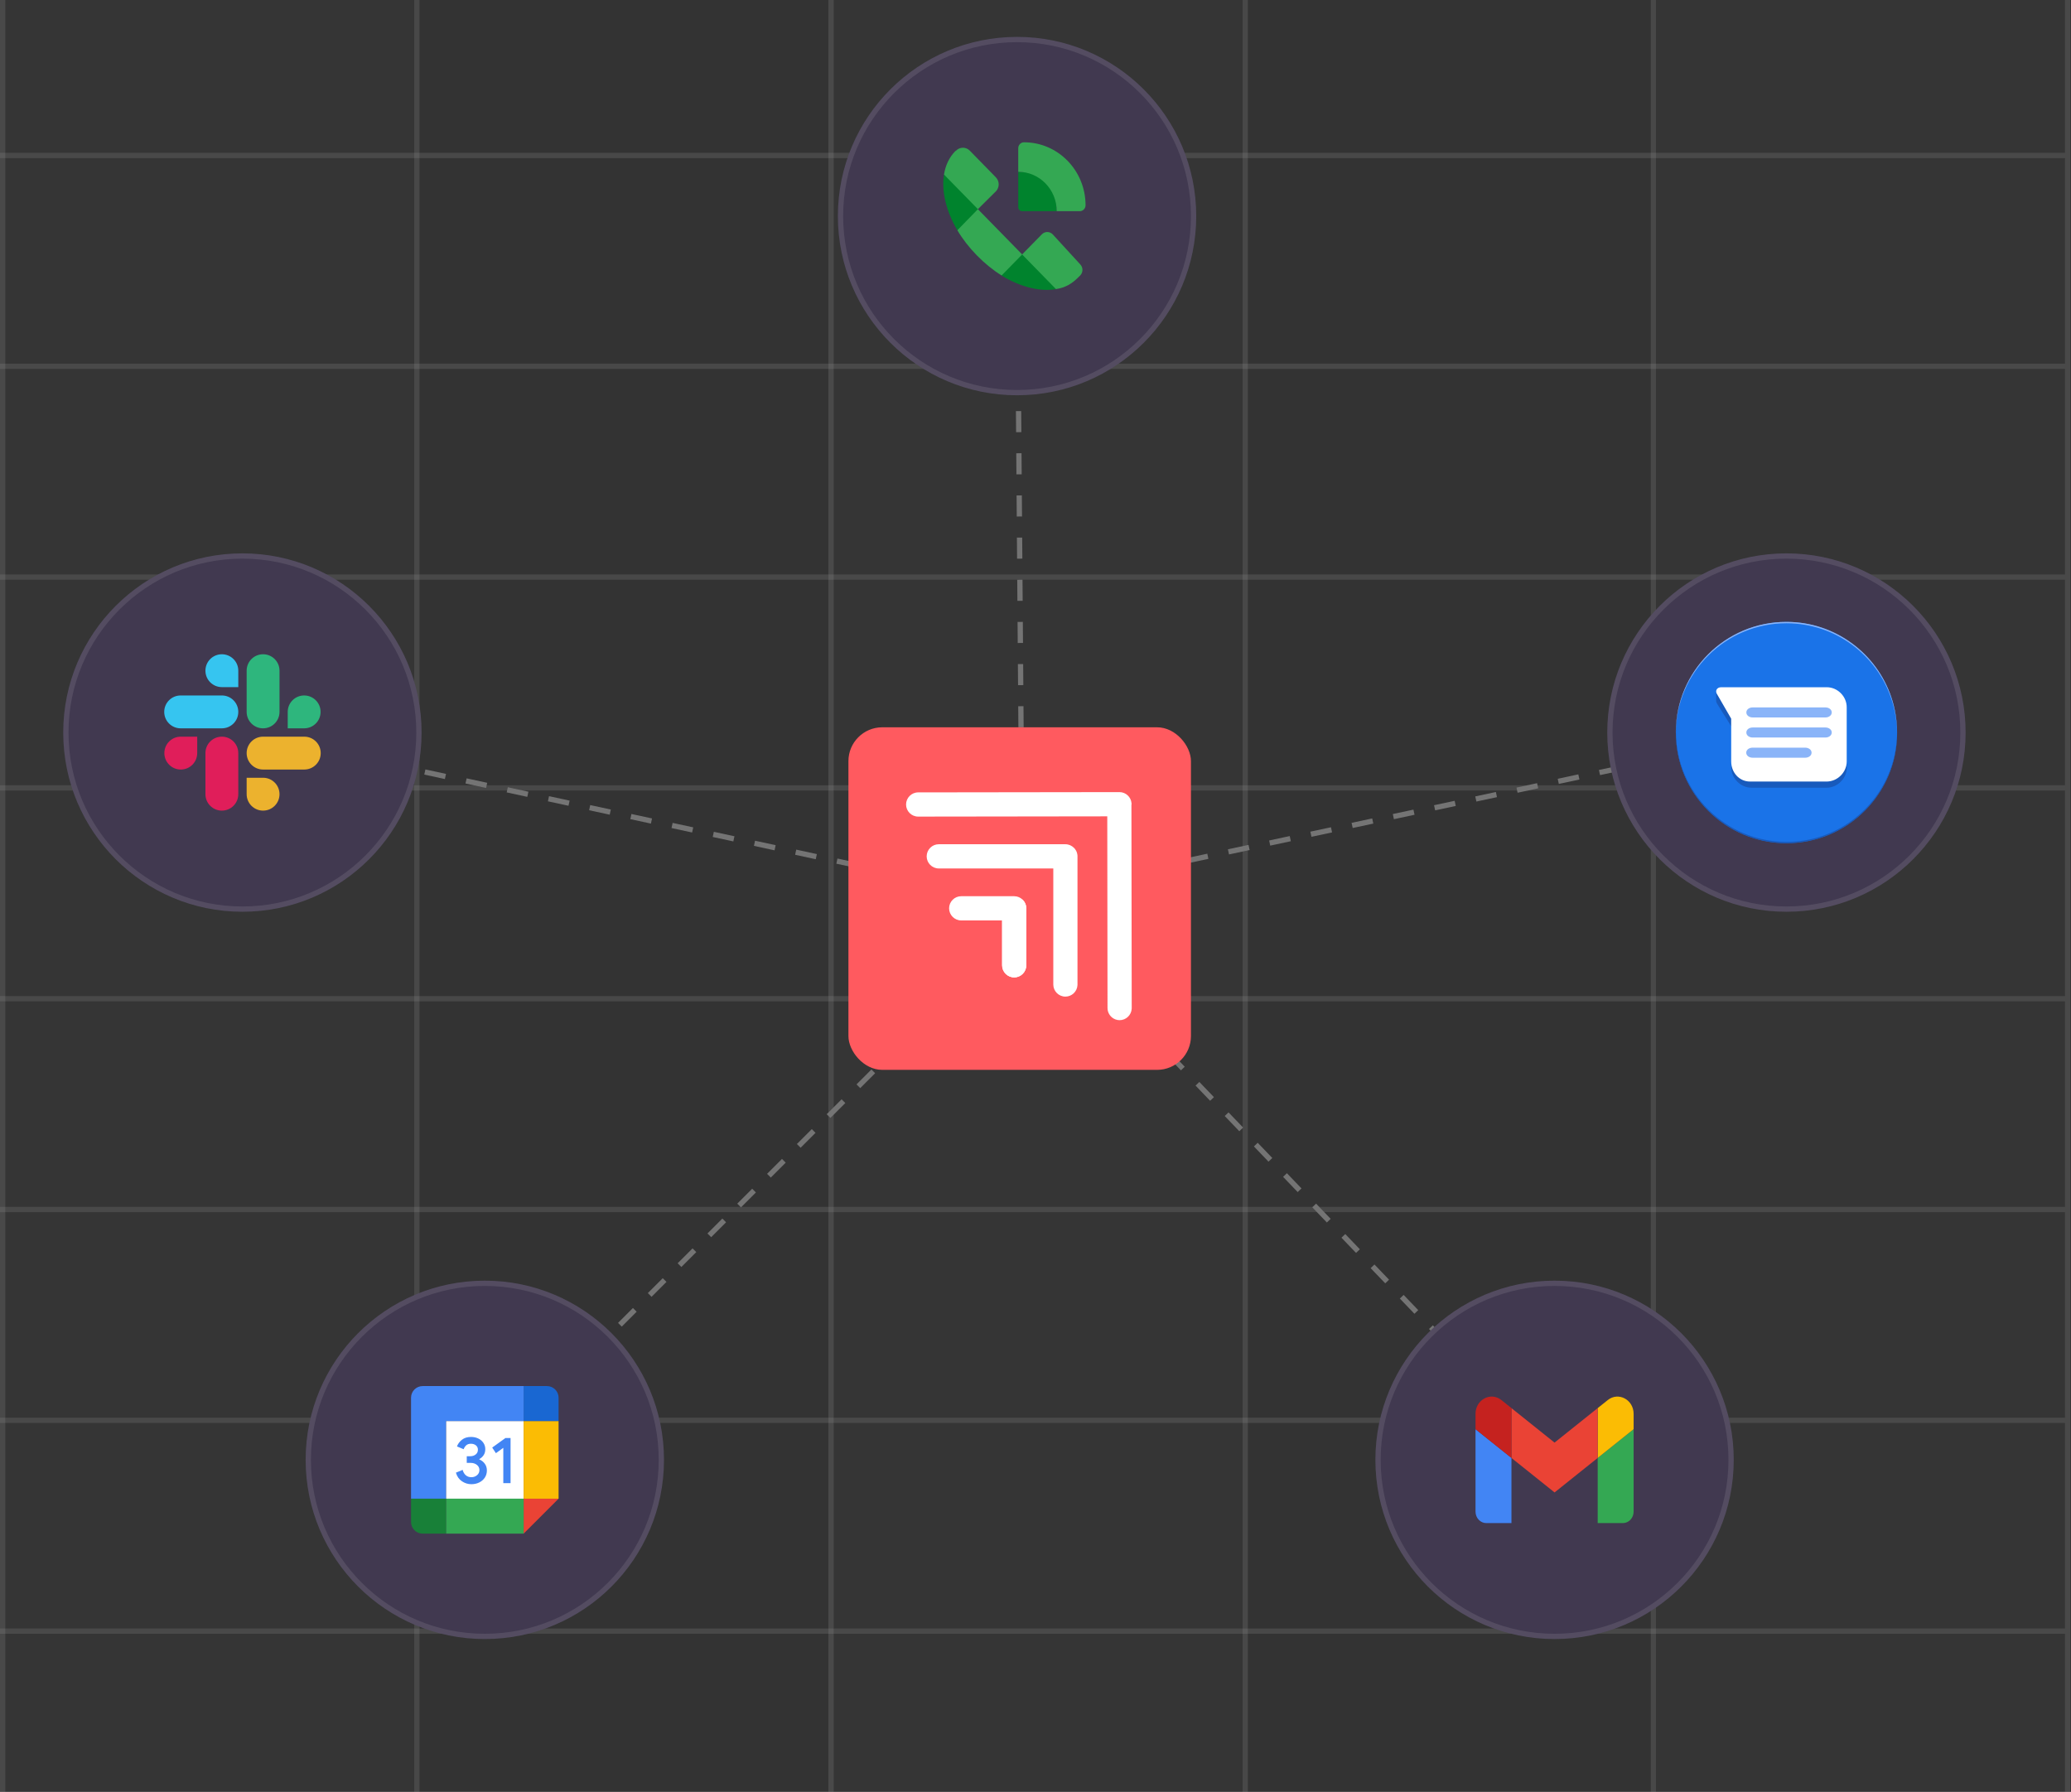 <svg width="393" height="340" viewBox="0 0 393 340" fill="none" xmlns="http://www.w3.org/2000/svg">
<rect x="0" y="0" width="393" height="340" fill="#333333" stroke="none"/>
<g opacity="0.5">
<line opacity="0.2" x1="79.102" x2="79.102" y2="340" stroke="white"/>
<line opacity="0.2" x1="236.301" x2="236.301" y2="340" stroke="white"/>
<line opacity="0.2" x1="392.359" x2="392.359" y2="340" stroke="white"/>
<line opacity="0.2" y1="29.5" x2="391.861" y2="29.5" stroke="white"/>
<line opacity="0.2" y1="69.5" x2="391.861" y2="69.5" stroke="white"/>
<line opacity="0.2" y1="109.5" x2="391.861" y2="109.5" stroke="white"/>
<line opacity="0.2" y1="149.5" x2="391.861" y2="149.5" stroke="white"/>
<line opacity="0.2" y1="189.5" x2="391.861" y2="189.5" stroke="white"/>
<line opacity="0.2" y1="229.5" x2="391.861" y2="229.5" stroke="white"/>
<line opacity="0.2" y1="269.5" x2="391.861" y2="269.5" stroke="white"/>
<line opacity="0.2" y1="309.5" x2="391.861" y2="309.5" stroke="white"/>
<line opacity="0.2" x1="0.5" x2="0.5" y2="340" stroke="white"/>
<line opacity="0.2" x1="157.699" x2="157.699" y2="340" stroke="white"/>
<line opacity="0.2" x1="313.758" x2="313.758" y2="340" stroke="white"/>
<rect opacity="0.02" width="78.6" height="340" fill="white"/>
<rect opacity="0.02" x="157.199" width="78.6" height="340" fill="white"/>
<rect opacity="0.02" x="314.398" width="78.6" height="340" fill="white"/>
</g>
<path d="M194 171L295.359 276.654" stroke="#747474" stroke-dasharray="4 4"/>
<path d="M194 170L339 139" stroke="#747474" stroke-dasharray="4 4"/>
<path d="M194 170L193 41" stroke="#747474" stroke-dasharray="4 4"/>
<path d="M194 171L46 139" stroke="#747474" stroke-dasharray="4 4"/>
<path d="M194 175L92 277" stroke="#747474" stroke-dasharray="4 4"/>
<rect x="161" y="138" width="65" height="65" rx="6.427" fill="#FF5A5F"/>
<path d="M192.455 170.053H182.4C181.136 170.053 180.105 171.086 180.105 172.351C180.105 173.614 181.137 174.649 182.4 174.649H190.162V183.168C190.162 184.431 191.196 185.465 192.456 185.465C193.717 185.465 194.751 184.431 194.751 183.168V172.351C194.75 171.086 193.717 170.053 192.455 170.053Z" fill="white"/>
<path d="M204.468 162.478V186.797C204.468 186.837 204.467 186.875 204.466 186.915C204.409 188.128 203.398 189.103 202.173 189.103C200.909 189.103 199.877 188.069 199.877 186.807V164.787H178.141C176.88 164.787 175.848 163.751 175.848 162.488C175.848 161.224 176.88 160.191 178.141 160.191H202.173C202.812 160.191 203.391 160.459 203.808 160.885L203.809 160.884C203.834 160.91 203.859 160.936 203.884 160.962C203.931 161.016 203.977 161.072 204.021 161.13C204.083 161.215 204.139 161.303 204.19 161.395C204.207 161.426 204.223 161.458 204.238 161.489C204.257 161.526 204.274 161.565 204.291 161.603C204.318 161.669 204.343 161.738 204.365 161.806C204.366 161.807 204.366 161.809 204.366 161.81C204.399 161.916 204.424 162.024 204.442 162.136V162.14C204.453 162.213 204.461 162.288 204.466 162.363C204.467 162.401 204.468 162.44 204.468 162.478Z" fill="white"/>
<path d="M214.758 191.269C214.758 191.309 214.757 191.347 214.755 191.387C214.693 192.597 213.686 193.567 212.462 193.567C211.438 193.567 210.562 192.884 210.27 191.95C210.249 191.88 210.23 191.81 210.217 191.739C210.208 191.702 210.202 191.665 210.195 191.627C210.178 191.514 210.169 191.397 210.169 191.279L210.12 155.087V154.898L174.232 154.946C172.97 154.946 171.938 153.914 171.938 152.649C171.938 151.387 172.97 150.351 174.232 150.351L212.411 150.3H212.437C213.644 150.3 214.641 151.247 214.724 152.436C214.726 152.454 214.727 152.472 214.727 152.491C214.728 152.527 214.732 152.562 214.732 152.598C214.732 152.643 214.706 152.68 214.704 152.725L214.758 191.269Z" fill="white"/>
<path d="M214.755 191.387C214.698 192.6 213.689 193.576 212.462 193.576C211.433 193.576 210.558 192.888 210.27 191.95C210.562 192.883 211.437 193.567 212.462 193.567C213.685 193.567 214.693 192.597 214.755 191.387Z" fill="white"/>
<path d="M190.164 174.638V183.159C190.164 184.421 191.196 185.454 192.459 185.454C193.719 185.457 194.754 184.421 194.754 183.159V172.34C194.754 171.685 194.47 171.102 194.029 170.683L190.078 174.638H190.164Z" fill="white"/>
<path d="M204.443 162.136C204.424 162.024 204.4 161.915 204.367 161.81C204.401 161.915 204.426 162.025 204.443 162.136Z" fill="white"/>
<path d="M204.469 162.363C204.464 162.288 204.457 162.213 204.445 162.14C204.457 162.213 204.465 162.288 204.469 162.363Z" fill="white"/>
<path d="M210.167 191.278C210.167 191.396 210.176 191.513 210.193 191.626C210.174 191.509 210.164 191.39 210.164 191.268L210.117 155.086L210.167 191.278Z" fill="white"/>
<circle cx="295" cy="277" r="34" fill="#413950"/>
<circle cx="295" cy="277" r="33.5" stroke="white" stroke-opacity="0.1"/>
<circle cx="46" cy="139" r="34" fill="#413950"/>
<circle cx="46" cy="139" r="33.5" stroke="white" stroke-opacity="0.1"/>
<circle cx="92" cy="277" r="34" fill="#413950"/>
<circle cx="92" cy="277" r="33.5" stroke="white" stroke-opacity="0.1"/>
<circle cx="339" cy="139" r="34" fill="#413950"/>
<circle cx="339" cy="139" r="33.5" stroke="white" stroke-opacity="0.1"/>
<circle cx="193" cy="41" r="34" fill="#413950"/>
<circle cx="193" cy="41" r="33.5" stroke="white" stroke-opacity="0.1"/>
<g clip-path="url(#clip0_0_1)">
<path d="M282.045 289H286.818V276.636L280 271.182V286.818C280 288.025 280.917 289 282.045 289Z" fill="#4285F4"/>
<path d="M303.184 289H307.956C309.088 289 310.002 288.022 310.002 286.818V271.182L303.184 276.636" fill="#34A853"/>
<path d="M303.184 267.182V276.637L310.002 271.182V268.273C310.002 265.575 307.114 264.037 305.093 265.655" fill="#FBBC04"/>
<path d="M286.816 276.636V267.182L294.998 273.727L303.18 267.182V276.636L294.998 283.182" fill="#EA4335"/>
<path d="M280 268.273V271.182L286.818 276.637V267.182L284.909 265.655C282.884 264.037 280 265.575 280 268.273" fill="#C5221F"/>
</g>
<path d="M37.424 142.897C37.424 144.622 36.03 146.016 34.306 146.016C32.581 146.016 31.188 144.622 31.188 142.897C31.188 141.173 32.581 139.779 34.306 139.779H37.424V142.897ZM38.983 142.897C38.983 141.173 40.377 139.779 42.101 139.779C43.825 139.779 45.219 141.173 45.219 142.897V150.693C45.219 152.417 43.825 153.811 42.101 153.811C40.377 153.811 38.983 152.417 38.983 150.693V142.897Z" fill="#E01E5A"/>
<path d="M42.101 130.378C40.377 130.378 38.983 128.984 38.983 127.26C38.983 125.535 40.377 124.142 42.101 124.142C43.825 124.142 45.219 125.535 45.219 127.26V130.378H42.101ZM42.101 131.961C43.825 131.961 45.219 133.354 45.219 135.079C45.219 136.803 43.825 138.197 42.101 138.197H34.282C32.558 138.197 31.164 136.803 31.164 135.079C31.164 133.354 32.558 131.961 34.282 131.961H42.101Z" fill="#36C5F0"/>
<path d="M54.6 135.079C54.6 133.354 55.994 131.961 57.718 131.961C59.443 131.961 60.836 133.354 60.836 135.079C60.836 136.803 59.443 138.197 57.718 138.197H54.6V135.079ZM53.041 135.079C53.041 136.803 51.647 138.197 49.923 138.197C48.198 138.197 46.805 136.803 46.805 135.079V127.26C46.805 125.535 48.198 124.142 49.923 124.142C51.647 124.142 53.041 125.535 53.041 127.26V135.079V135.079Z" fill="#2EB67D"/>
<path d="M49.923 147.575C51.647 147.575 53.041 148.968 53.041 150.693C53.041 152.417 51.647 153.811 49.923 153.811C48.198 153.811 46.805 152.417 46.805 150.693V147.575H49.923ZM49.923 146.016C48.198 146.016 46.805 144.622 46.805 142.897C46.805 141.173 48.198 139.779 49.923 139.779H57.742C59.466 139.779 60.86 141.173 60.86 142.897C60.86 144.622 59.466 146.016 57.742 146.016H49.923Z" fill="#ECB22E"/>
<path d="M99.37 269.632H84.633V284.369H99.37V269.632Z" fill="white"/>
<path d="M99.367 291L105.999 284.368H99.367V291Z" fill="#EA4335"/>
<path d="M105.999 269.632H99.367V284.369H105.999V269.632Z" fill="#FBBC04"/>
<path d="M99.37 284.368H84.633V291H99.37V284.368Z" fill="#34A853"/>
<path d="M78 284.368V288.789C78 290.011 78.989 291 80.21 291H84.632V284.368H78Z" fill="#188038"/>
<path d="M105.999 269.632V265.211C105.999 263.989 105.01 263 103.788 263H99.367V269.632H105.999Z" fill="#1967D2"/>
<path d="M99.368 263H80.21C78.989 263 78 263.989 78 265.211V284.368H84.632V269.632H99.368V263Z" fill="#4285F4"/>
<path d="M87.656 281.063C87.105 280.691 86.724 280.148 86.516 279.429L87.794 278.903C87.91 279.345 88.113 279.687 88.402 279.931C88.689 280.174 89.039 280.293 89.448 280.293C89.866 280.293 90.226 280.166 90.526 279.912C90.826 279.658 90.977 279.334 90.977 278.941C90.977 278.54 90.819 278.212 90.502 277.958C90.185 277.703 89.787 277.576 89.312 277.576H88.573V276.311H89.236C89.645 276.311 89.99 276.2 90.27 275.979C90.55 275.758 90.69 275.456 90.69 275.071C90.69 274.728 90.565 274.456 90.314 274.251C90.064 274.047 89.747 273.944 89.362 273.944C88.986 273.944 88.688 274.043 88.466 274.244C88.246 274.445 88.079 274.699 87.984 274.983L86.718 274.456C86.886 273.981 87.194 273.561 87.645 273.198C88.096 272.835 88.673 272.652 89.373 272.652C89.89 272.652 90.356 272.752 90.769 272.953C91.182 273.153 91.506 273.432 91.74 273.785C91.974 274.141 92.09 274.539 92.09 274.981C92.09 275.432 91.981 275.813 91.764 276.127C91.546 276.44 91.279 276.679 90.963 276.847V276.922C91.372 277.091 91.727 277.368 91.99 277.724C92.257 278.083 92.392 278.512 92.392 279.013C92.392 279.514 92.265 279.962 92.011 280.354C91.756 280.747 91.405 281.056 90.959 281.281C90.511 281.506 90.008 281.62 89.45 281.62C88.803 281.622 88.207 281.436 87.656 281.063V281.063ZM95.509 274.719L94.105 275.734L93.403 274.669L95.921 272.853H96.887V281.421H95.509V274.719Z" fill="#4285F4"/>
<g clip-path="url(#clip1_0_1)">
<path d="M193.227 32.6V39.32C193.227 39.734 193.555 40.07 193.96 40.07H200.527C200.527 38.009 200.078 35.769 198.754 34.414C197.429 33.059 195.24 32.6 193.227 32.6Z" fill="#00832D"/>
<path d="M200.386 54.866C197.322 55.381 193.612 54.452 190.055 52.279L191.248 49.557L193.951 48.28L198.186 50.755L200.386 54.866Z" fill="#00832D"/>
<path d="M179.133 33.115C178.629 36.251 179.527 40.048 181.661 43.688L184.397 42.378L185.568 39.69L183.27 35.848L179.133 33.115Z" fill="#00832D"/>
<path d="M194.321 27C193.719 27 193.227 27.504 193.227 28.12V32.6C197.254 32.6 200.527 35.949 200.527 40.07H204.904C205.506 40.07 205.999 39.566 205.999 38.95C205.999 32.354 200.767 27 194.321 27Z" fill="#34A853"/>
<path d="M204.96 52.29C205.54 51.718 205.562 50.789 205.015 50.195L199.74 44.438C199.16 43.879 198.262 43.89 197.704 44.461L193.961 48.28L200.385 54.855C202.126 54.597 203.428 53.835 204.61 52.626L204.96 52.29Z" fill="#34A853"/>
<path d="M181.672 43.688C182.635 45.323 183.915 46.969 185.371 48.459C186.827 49.949 188.468 51.282 190.066 52.267L193.973 48.28L185.568 39.69" fill="#34A853"/>
<path d="M188.381 36.901L188.983 36.307C189.694 35.579 189.694 34.381 188.983 33.653L184.025 28.579C183.314 27.851 182.143 27.851 181.431 28.579L181.256 28.702C180.107 29.878 179.417 31.402 179.133 33.115L185.568 39.69L188.381 36.901Z" fill="#34A853"/>
</g>
<g clip-path="url(#clip2_0_1)">
<path d="M339.013 159.978C350.605 159.978 360.002 150.581 360.002 138.989C360.002 127.397 350.605 118 339.013 118C327.421 118 318.023 127.397 318.023 138.989C318.023 150.581 327.421 159.978 339.013 159.978Z" fill="#1A73E8"/>
<path d="M346.649 148.055H332.347C330.313 148.055 328.538 146.519 328.538 144.485V144.463V145.653C328.538 147.687 330.313 149.462 332.346 149.462H346.649C348.705 149.462 350.458 147.666 350.458 145.653V144.463C350.458 146.497 348.683 148.055 346.649 148.055V148.055ZM328.517 137.799V136.176L325.855 131.783C325.704 131.545 325.639 131.329 325.66 131.112V132.973C325.66 133.146 325.725 133.32 325.833 133.514L328.517 137.799Z" fill="#185ABC"/>
<path d="M346.651 130.399H326.614C325.813 130.399 325.359 131.091 325.9 131.827L328.518 136.371V144.485C328.518 146.563 330.033 148.294 332.088 148.294H346.629C348.685 148.294 350.438 146.541 350.438 144.485V134.229C350.459 132.151 348.706 130.399 346.651 130.399V130.399Z" fill="white"/>
<path d="M346.41 136.133H332.583C331.977 136.133 331.393 135.765 331.393 135.181C331.393 134.597 331.977 134.229 332.583 134.229H346.41C347.015 134.229 347.6 134.597 347.6 135.181C347.6 135.765 347.015 136.133 346.41 136.133H346.41ZM346.41 139.941H332.583C331.977 139.941 331.393 139.573 331.393 138.989C331.393 138.405 331.977 138.037 332.583 138.037H346.41C347.015 138.037 347.6 138.405 347.6 138.989C347.6 139.573 347.015 139.941 346.41 139.941H346.41ZM342.58 143.771H332.561C331.955 143.771 331.371 143.403 331.371 142.819C331.371 142.235 331.955 141.867 332.561 141.867H342.58C343.186 141.867 343.77 142.235 343.77 142.819C343.77 143.403 343.186 143.771 342.58 143.771Z" fill="#8AB4F8"/>
<path d="M360.002 138.881C359.959 148.077 353.965 155.889 345.699 158.658C343.6 159.372 341.35 159.74 339.013 159.74C327.458 159.74 318.088 150.414 318.023 138.881V139.011C318.023 150.609 327.414 160 339.013 160C341.35 160 343.6 159.61 345.699 158.918C354.008 156.127 360.002 148.272 360.002 139.011V138.881Z" fill="#185ABC"/>
<path d="M345.675 119.082C343.577 118.368 341.326 118 338.989 118C327.391 118 318 127.391 318 138.989V139.119C318.065 127.586 327.434 118.26 338.989 118.26C341.326 118.26 343.577 118.649 345.675 119.342C353.963 122.112 359.935 129.923 359.978 139.119V138.989C360 129.728 354.006 121.874 345.675 119.082V119.082Z" fill="#8AB4F8"/>
</g>
<defs>
<clipPath id="clip0_0_1">
<rect width="30" height="24" fill="white" transform="translate(280 265)"/>
</clipPath>
<clipPath id="clip1_0_1">
<rect width="27" height="28" fill="white" transform="translate(179 27)"/>
</clipPath>
<clipPath id="clip2_0_1">
<rect width="42" height="42" fill="white" transform="translate(318 118)"/>
</clipPath>
</defs>
</svg>
